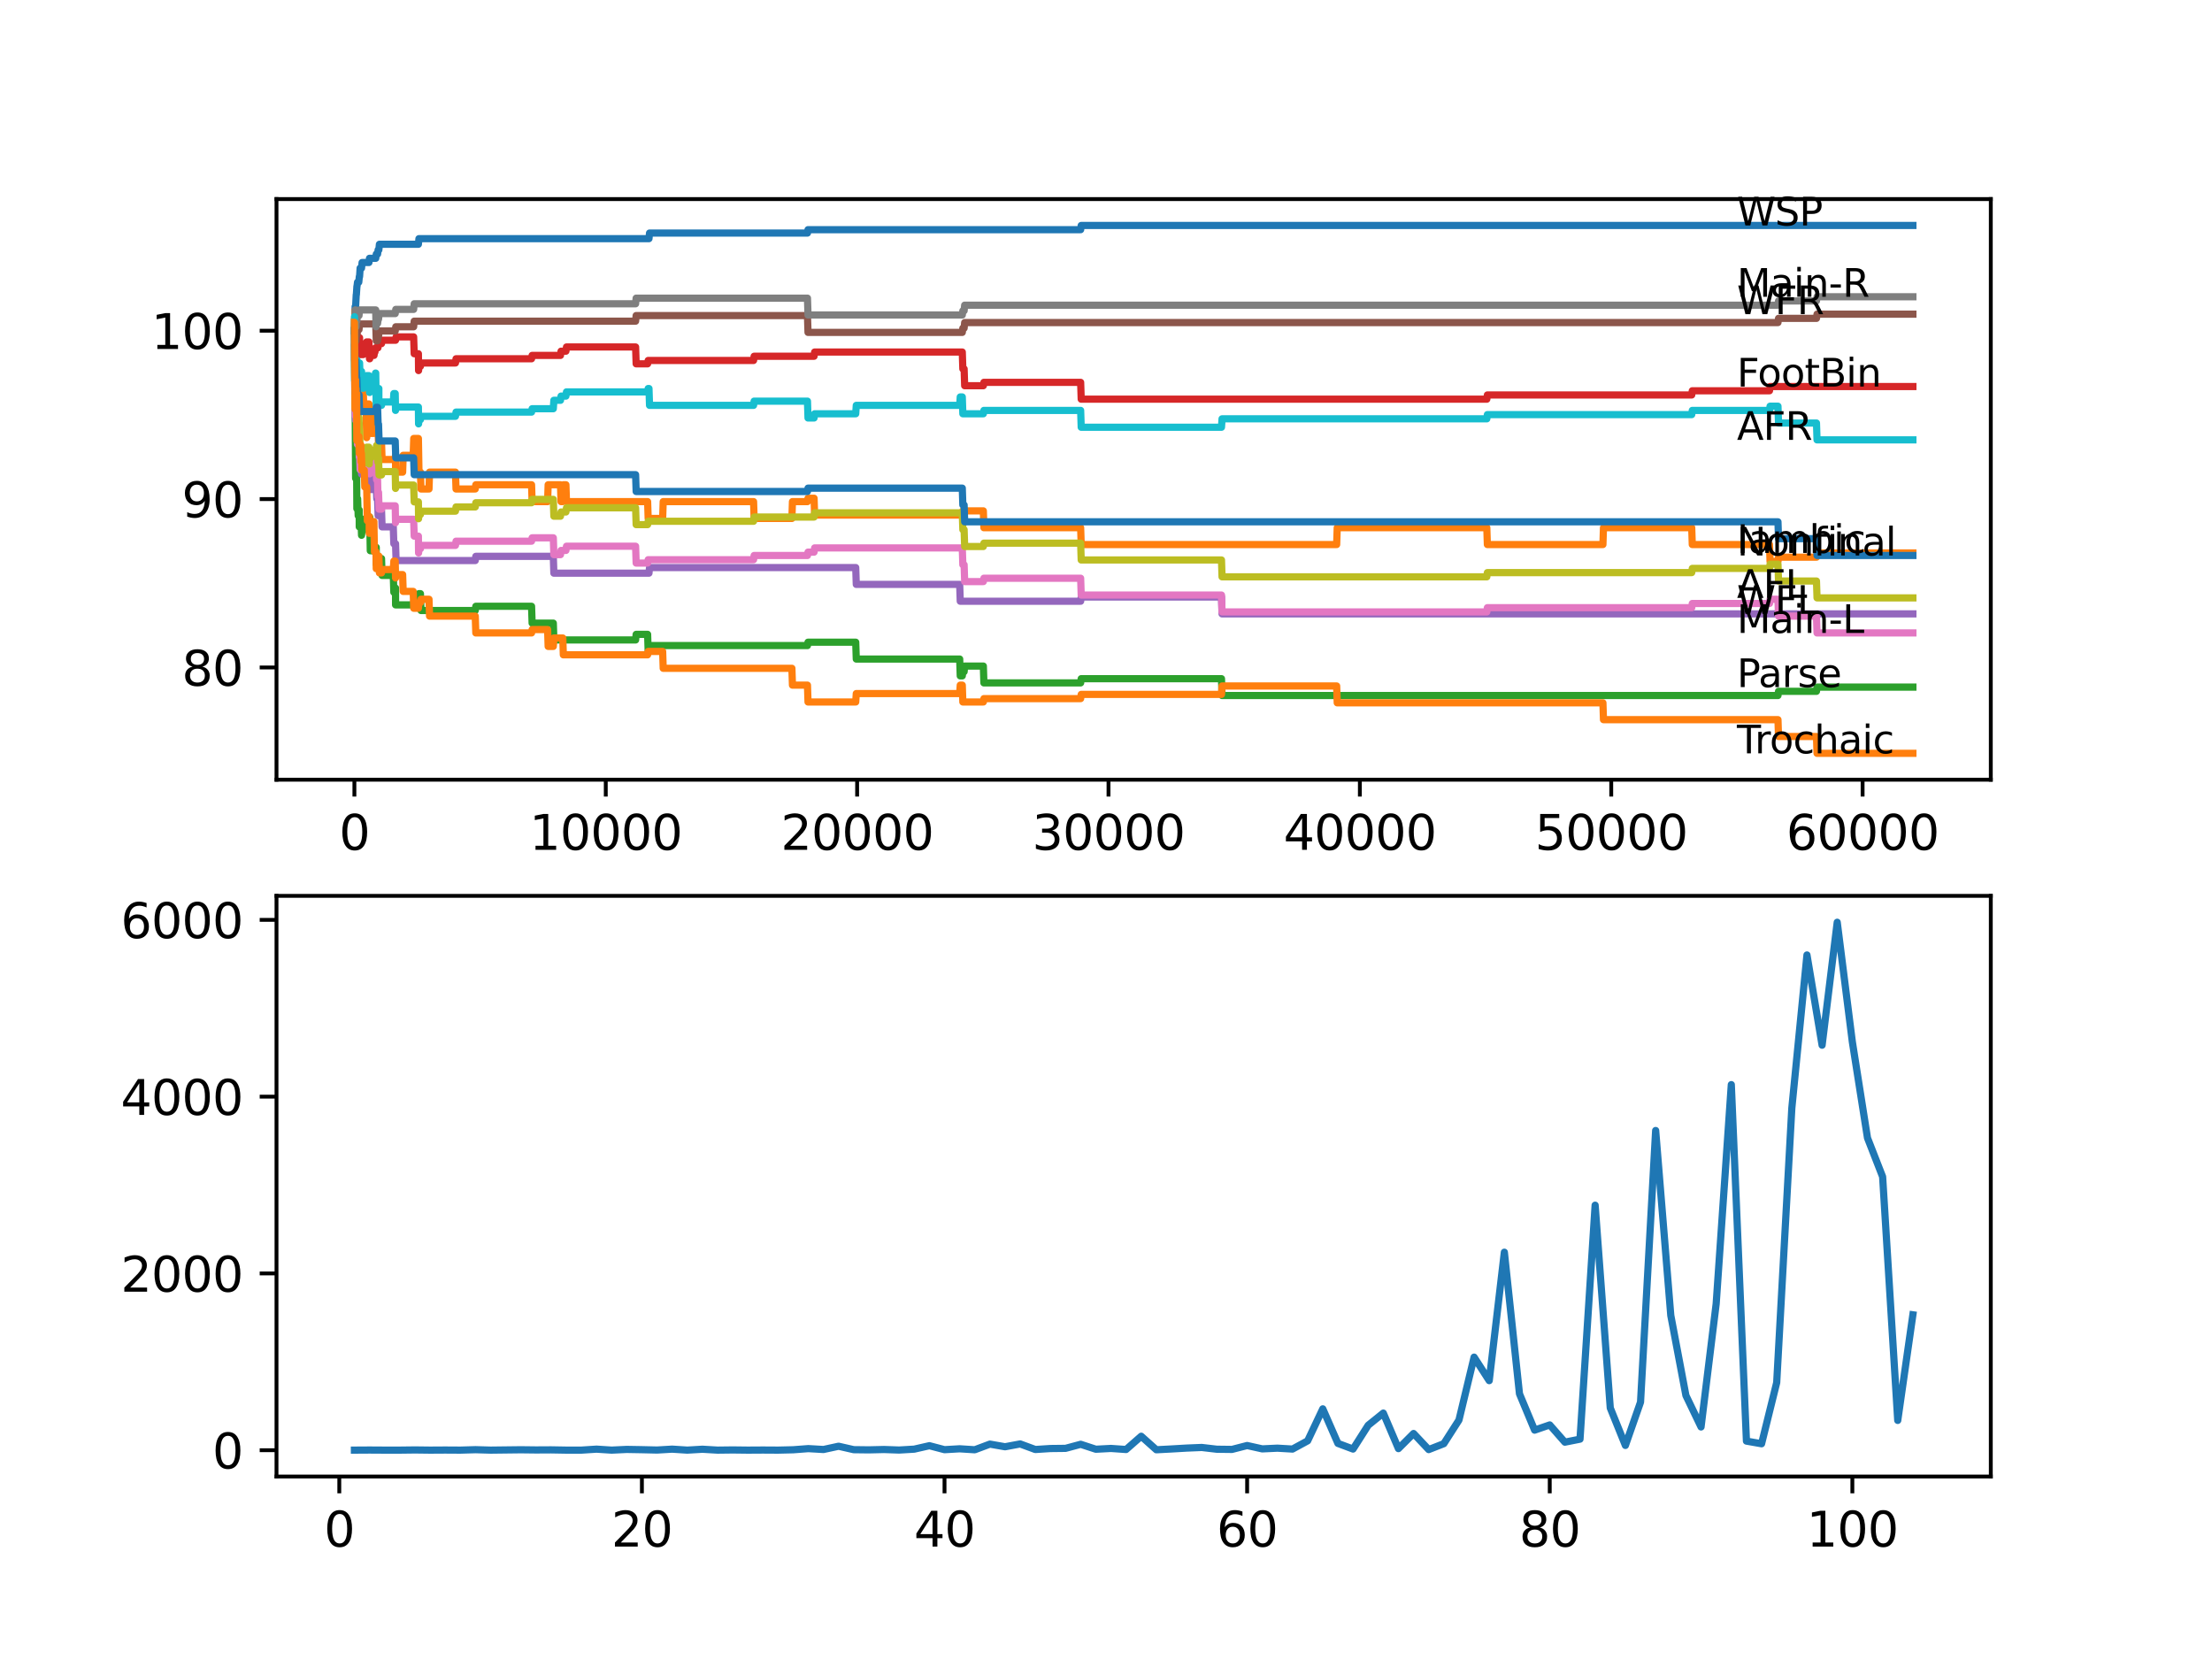 <?xml version="1.0" encoding="utf-8" standalone="no"?>
<!DOCTYPE svg PUBLIC "-//W3C//DTD SVG 1.1//EN"
  "http://www.w3.org/Graphics/SVG/1.1/DTD/svg11.dtd">
<svg xmlns:xlink="http://www.w3.org/1999/xlink" width="460.8pt" height="345.6pt" viewBox="0 0 460.8 345.6" xmlns="http://www.w3.org/2000/svg" version="1.1">
 <defs>
  <style type="text/css">*{stroke-linejoin: round; stroke-linecap: butt}</style>
 </defs>
 <g id="figure_1">
  <g id="patch_1">
   <path d="M 0 345.6 
L 460.8 345.6 
L 460.8 0 
L 0 0 
z
" style="fill: #ffffff"/>
  </g>
  <g id="axes_1">
   <g id="patch_2">
    <path d="M 57.6 162.432 
L 414.72 162.432 
L 414.72 41.472 
L 57.6 41.472 
z
" style="fill: #ffffff"/>
   </g>
   <g id="matplotlib.axis_1">
    <g id="xtick_1">
     <g id="line2d_1">
      <defs>
       <path id="mc10598626a" d="M 0 0 
L 0 3.5 
" style="stroke: #000000; stroke-width: 0.8"/>
      </defs>
      <g>
       <use xlink:href="#mc10598626a" x="73.827" y="162.432" style="stroke: #000000; stroke-width: 0.8"/>
      </g>
     </g>
     <g id="text_1">
      <!-- 0 -->
      <g transform="translate(70.646 177.03)scale(0.1 -0.1)">
       <defs>
        <path id="DejaVuSans-30" d="M 2034 4250 
Q 1547 4250 1301 3770 
Q 1056 3291 1056 2328 
Q 1056 1369 1301 889 
Q 1547 409 2034 409 
Q 2525 409 2770 889 
Q 3016 1369 3016 2328 
Q 3016 3291 2770 3770 
Q 2525 4250 2034 4250 
z
M 2034 4750 
Q 2819 4750 3233 4129 
Q 3647 3509 3647 2328 
Q 3647 1150 3233 529 
Q 2819 -91 2034 -91 
Q 1250 -91 836 529 
Q 422 1150 422 2328 
Q 422 3509 836 4129 
Q 1250 4750 2034 4750 
z
" transform="scale(0.016)"/>
       </defs>
       <use xlink:href="#DejaVuSans-30"/>
      </g>
     </g>
    </g>
    <g id="xtick_2">
     <g id="line2d_2">
      <g>
       <use xlink:href="#mc10598626a" x="126.192" y="162.432" style="stroke: #000000; stroke-width: 0.8"/>
      </g>
     </g>
     <g id="text_2">
      <!-- 10000 -->
      <g transform="translate(110.286 177.03)scale(0.1 -0.1)">
       <defs>
        <path id="DejaVuSans-31" d="M 794 531 
L 1825 531 
L 1825 4091 
L 703 3866 
L 703 4441 
L 1819 4666 
L 2450 4666 
L 2450 531 
L 3481 531 
L 3481 0 
L 794 0 
L 794 531 
z
" transform="scale(0.016)"/>
       </defs>
       <use xlink:href="#DejaVuSans-31"/>
       <use xlink:href="#DejaVuSans-30" x="63.623"/>
       <use xlink:href="#DejaVuSans-30" x="127.246"/>
       <use xlink:href="#DejaVuSans-30" x="190.869"/>
       <use xlink:href="#DejaVuSans-30" x="254.492"/>
      </g>
     </g>
    </g>
    <g id="xtick_3">
     <g id="line2d_3">
      <g>
       <use xlink:href="#mc10598626a" x="178.556" y="162.432" style="stroke: #000000; stroke-width: 0.8"/>
      </g>
     </g>
     <g id="text_3">
      <!-- 20000 -->
      <g transform="translate(162.65 177.03)scale(0.1 -0.1)">
       <defs>
        <path id="DejaVuSans-32" d="M 1228 531 
L 3431 531 
L 3431 0 
L 469 0 
L 469 531 
Q 828 903 1448 1529 
Q 2069 2156 2228 2338 
Q 2531 2678 2651 2914 
Q 2772 3150 2772 3378 
Q 2772 3750 2511 3984 
Q 2250 4219 1831 4219 
Q 1534 4219 1204 4116 
Q 875 4013 500 3803 
L 500 4441 
Q 881 4594 1212 4672 
Q 1544 4750 1819 4750 
Q 2544 4750 2975 4387 
Q 3406 4025 3406 3419 
Q 3406 3131 3298 2873 
Q 3191 2616 2906 2266 
Q 2828 2175 2409 1742 
Q 1991 1309 1228 531 
z
" transform="scale(0.016)"/>
       </defs>
       <use xlink:href="#DejaVuSans-32"/>
       <use xlink:href="#DejaVuSans-30" x="63.623"/>
       <use xlink:href="#DejaVuSans-30" x="127.246"/>
       <use xlink:href="#DejaVuSans-30" x="190.869"/>
       <use xlink:href="#DejaVuSans-30" x="254.492"/>
      </g>
     </g>
    </g>
    <g id="xtick_4">
     <g id="line2d_4">
      <g>
       <use xlink:href="#mc10598626a" x="230.921" y="162.432" style="stroke: #000000; stroke-width: 0.8"/>
      </g>
     </g>
     <g id="text_4">
      <!-- 30000 -->
      <g transform="translate(215.015 177.03)scale(0.1 -0.1)">
       <defs>
        <path id="DejaVuSans-33" d="M 2597 2516 
Q 3050 2419 3304 2112 
Q 3559 1806 3559 1356 
Q 3559 666 3084 287 
Q 2609 -91 1734 -91 
Q 1441 -91 1130 -33 
Q 819 25 488 141 
L 488 750 
Q 750 597 1062 519 
Q 1375 441 1716 441 
Q 2309 441 2620 675 
Q 2931 909 2931 1356 
Q 2931 1769 2642 2001 
Q 2353 2234 1838 2234 
L 1294 2234 
L 1294 2753 
L 1863 2753 
Q 2328 2753 2575 2939 
Q 2822 3125 2822 3475 
Q 2822 3834 2567 4026 
Q 2313 4219 1838 4219 
Q 1578 4219 1281 4162 
Q 984 4106 628 3988 
L 628 4550 
Q 988 4650 1302 4700 
Q 1616 4750 1894 4750 
Q 2613 4750 3031 4423 
Q 3450 4097 3450 3541 
Q 3450 3153 3228 2886 
Q 3006 2619 2597 2516 
z
" transform="scale(0.016)"/>
       </defs>
       <use xlink:href="#DejaVuSans-33"/>
       <use xlink:href="#DejaVuSans-30" x="63.623"/>
       <use xlink:href="#DejaVuSans-30" x="127.246"/>
       <use xlink:href="#DejaVuSans-30" x="190.869"/>
       <use xlink:href="#DejaVuSans-30" x="254.492"/>
      </g>
     </g>
    </g>
    <g id="xtick_5">
     <g id="line2d_5">
      <g>
       <use xlink:href="#mc10598626a" x="283.285" y="162.432" style="stroke: #000000; stroke-width: 0.8"/>
      </g>
     </g>
     <g id="text_5">
      <!-- 40000 -->
      <g transform="translate(267.379 177.03)scale(0.1 -0.1)">
       <defs>
        <path id="DejaVuSans-34" d="M 2419 4116 
L 825 1625 
L 2419 1625 
L 2419 4116 
z
M 2253 4666 
L 3047 4666 
L 3047 1625 
L 3713 1625 
L 3713 1100 
L 3047 1100 
L 3047 0 
L 2419 0 
L 2419 1100 
L 313 1100 
L 313 1709 
L 2253 4666 
z
" transform="scale(0.016)"/>
       </defs>
       <use xlink:href="#DejaVuSans-34"/>
       <use xlink:href="#DejaVuSans-30" x="63.623"/>
       <use xlink:href="#DejaVuSans-30" x="127.246"/>
       <use xlink:href="#DejaVuSans-30" x="190.869"/>
       <use xlink:href="#DejaVuSans-30" x="254.492"/>
      </g>
     </g>
    </g>
    <g id="xtick_6">
     <g id="line2d_6">
      <g>
       <use xlink:href="#mc10598626a" x="335.65" y="162.432" style="stroke: #000000; stroke-width: 0.8"/>
      </g>
     </g>
     <g id="text_6">
      <!-- 50000 -->
      <g transform="translate(319.744 177.03)scale(0.1 -0.1)">
       <defs>
        <path id="DejaVuSans-35" d="M 691 4666 
L 3169 4666 
L 3169 4134 
L 1269 4134 
L 1269 2991 
Q 1406 3038 1543 3061 
Q 1681 3084 1819 3084 
Q 2600 3084 3056 2656 
Q 3513 2228 3513 1497 
Q 3513 744 3044 326 
Q 2575 -91 1722 -91 
Q 1428 -91 1123 -41 
Q 819 9 494 109 
L 494 744 
Q 775 591 1075 516 
Q 1375 441 1709 441 
Q 2250 441 2565 725 
Q 2881 1009 2881 1497 
Q 2881 1984 2565 2268 
Q 2250 2553 1709 2553 
Q 1456 2553 1204 2497 
Q 953 2441 691 2322 
L 691 4666 
z
" transform="scale(0.016)"/>
       </defs>
       <use xlink:href="#DejaVuSans-35"/>
       <use xlink:href="#DejaVuSans-30" x="63.623"/>
       <use xlink:href="#DejaVuSans-30" x="127.246"/>
       <use xlink:href="#DejaVuSans-30" x="190.869"/>
       <use xlink:href="#DejaVuSans-30" x="254.492"/>
      </g>
     </g>
    </g>
    <g id="xtick_7">
     <g id="line2d_7">
      <g>
       <use xlink:href="#mc10598626a" x="388.014" y="162.432" style="stroke: #000000; stroke-width: 0.8"/>
      </g>
     </g>
     <g id="text_7">
      <!-- 60000 -->
      <g transform="translate(372.108 177.03)scale(0.1 -0.1)">
       <defs>
        <path id="DejaVuSans-36" d="M 2113 2584 
Q 1688 2584 1439 2293 
Q 1191 2003 1191 1497 
Q 1191 994 1439 701 
Q 1688 409 2113 409 
Q 2538 409 2786 701 
Q 3034 994 3034 1497 
Q 3034 2003 2786 2293 
Q 2538 2584 2113 2584 
z
M 3366 4563 
L 3366 3988 
Q 3128 4100 2886 4159 
Q 2644 4219 2406 4219 
Q 1781 4219 1451 3797 
Q 1122 3375 1075 2522 
Q 1259 2794 1537 2939 
Q 1816 3084 2150 3084 
Q 2853 3084 3261 2657 
Q 3669 2231 3669 1497 
Q 3669 778 3244 343 
Q 2819 -91 2113 -91 
Q 1303 -91 875 529 
Q 447 1150 447 2328 
Q 447 3434 972 4092 
Q 1497 4750 2381 4750 
Q 2619 4750 2861 4703 
Q 3103 4656 3366 4563 
z
" transform="scale(0.016)"/>
       </defs>
       <use xlink:href="#DejaVuSans-36"/>
       <use xlink:href="#DejaVuSans-30" x="63.623"/>
       <use xlink:href="#DejaVuSans-30" x="127.246"/>
       <use xlink:href="#DejaVuSans-30" x="190.869"/>
       <use xlink:href="#DejaVuSans-30" x="254.492"/>
      </g>
     </g>
    </g>
   </g>
   <g id="matplotlib.axis_2">
    <g id="ytick_1">
     <g id="line2d_8">
      <defs>
       <path id="mca4952d4fb" d="M 0 0 
L -3.5 0 
" style="stroke: #000000; stroke-width: 0.8"/>
      </defs>
      <g>
       <use xlink:href="#mca4952d4fb" x="57.6" y="139.045" style="stroke: #000000; stroke-width: 0.8"/>
      </g>
     </g>
     <g id="text_8">
      <!-- 80 -->
      <g transform="translate(37.875 142.844)scale(0.1 -0.1)">
       <defs>
        <path id="DejaVuSans-38" d="M 2034 2216 
Q 1584 2216 1326 1975 
Q 1069 1734 1069 1313 
Q 1069 891 1326 650 
Q 1584 409 2034 409 
Q 2484 409 2743 651 
Q 3003 894 3003 1313 
Q 3003 1734 2745 1975 
Q 2488 2216 2034 2216 
z
M 1403 2484 
Q 997 2584 770 2862 
Q 544 3141 544 3541 
Q 544 4100 942 4425 
Q 1341 4750 2034 4750 
Q 2731 4750 3128 4425 
Q 3525 4100 3525 3541 
Q 3525 3141 3298 2862 
Q 3072 2584 2669 2484 
Q 3125 2378 3379 2068 
Q 3634 1759 3634 1313 
Q 3634 634 3220 271 
Q 2806 -91 2034 -91 
Q 1263 -91 848 271 
Q 434 634 434 1313 
Q 434 1759 690 2068 
Q 947 2378 1403 2484 
z
M 1172 3481 
Q 1172 3119 1398 2916 
Q 1625 2713 2034 2713 
Q 2441 2713 2670 2916 
Q 2900 3119 2900 3481 
Q 2900 3844 2670 4047 
Q 2441 4250 2034 4250 
Q 1625 4250 1398 4047 
Q 1172 3844 1172 3481 
z
" transform="scale(0.016)"/>
       </defs>
       <use xlink:href="#DejaVuSans-38"/>
       <use xlink:href="#DejaVuSans-30" x="63.623"/>
      </g>
     </g>
    </g>
    <g id="ytick_2">
     <g id="line2d_9">
      <g>
       <use xlink:href="#mca4952d4fb" x="57.6" y="103.969" style="stroke: #000000; stroke-width: 0.8"/>
      </g>
     </g>
     <g id="text_9">
      <!-- 90 -->
      <g transform="translate(37.875 107.768)scale(0.1 -0.1)">
       <defs>
        <path id="DejaVuSans-39" d="M 703 97 
L 703 672 
Q 941 559 1184 500 
Q 1428 441 1663 441 
Q 2288 441 2617 861 
Q 2947 1281 2994 2138 
Q 2813 1869 2534 1725 
Q 2256 1581 1919 1581 
Q 1219 1581 811 2004 
Q 403 2428 403 3163 
Q 403 3881 828 4315 
Q 1253 4750 1959 4750 
Q 2769 4750 3195 4129 
Q 3622 3509 3622 2328 
Q 3622 1225 3098 567 
Q 2575 -91 1691 -91 
Q 1453 -91 1209 -44 
Q 966 3 703 97 
z
M 1959 2075 
Q 2384 2075 2632 2365 
Q 2881 2656 2881 3163 
Q 2881 3666 2632 3958 
Q 2384 4250 1959 4250 
Q 1534 4250 1286 3958 
Q 1038 3666 1038 3163 
Q 1038 2656 1286 2365 
Q 1534 2075 1959 2075 
z
" transform="scale(0.016)"/>
       </defs>
       <use xlink:href="#DejaVuSans-39"/>
       <use xlink:href="#DejaVuSans-30" x="63.623"/>
      </g>
     </g>
    </g>
    <g id="ytick_3">
     <g id="line2d_10">
      <g>
       <use xlink:href="#mca4952d4fb" x="57.6" y="68.893" style="stroke: #000000; stroke-width: 0.8"/>
      </g>
     </g>
     <g id="text_10">
      <!-- 100 -->
      <g transform="translate(31.512 72.692)scale(0.1 -0.1)">
       <use xlink:href="#DejaVuSans-31"/>
       <use xlink:href="#DejaVuSans-30" x="63.623"/>
       <use xlink:href="#DejaVuSans-30" x="127.246"/>
      </g>
     </g>
    </g>
   </g>
   <g id="line2d_11">
    <path d="M 73.833 68.893 
L 73.848 68.893 
L 73.985 63.865 
L 74.084 63.865 
L 74.21 61.41 
L 74.236 61.41 
L 74.351 59.656 
L 74.367 59.656 
L 74.482 58.779 
L 74.739 58.779 
L 74.854 57.61 
L 74.906 57.61 
L 75.021 55.856 
L 75.315 55.856 
L 75.43 54.687 
L 76.854 54.687 
L 76.969 53.81 
L 78.273 53.81 
L 78.388 52.933 
L 78.655 52.933 
L 78.771 52.056 
L 78.923 52.056 
L 79.038 50.887 
L 87.159 50.887 
L 87.275 49.718 
L 135.193 49.718 
L 135.309 48.549 
L 168.209 48.549 
L 168.324 47.847 
L 225.119 47.847 
L 225.234 46.97 
L 398.487 46.97 
L 398.487 46.97 
" clip-path="url(#p3c032f1de2)" style="fill: none; stroke: #1f77b4; stroke-width: 1.5; stroke-linecap: square"/>
   </g>
   <g id="line2d_12">
    <path d="M 73.833 68.893 
L 73.948 64.684 
L 74.006 64.684 
L 74.136 78.013 
L 74.163 78.013 
L 74.236 74.505 
L 74.246 81.52 
L 74.267 81.52 
L 74.299 81.52 
L 74.304 85.028 
L 74.325 78.013 
L 74.403 78.013 
L 74.461 78.013 
L 74.576 81.52 
L 74.739 81.52 
L 74.854 85.028 
L 75.173 85.028 
L 75.294 78.013 
L 75.315 78.013 
L 75.43 81.52 
L 75.676 81.52 
L 75.791 85.028 
L 75.88 85.028 
L 75.995 84.151 
L 76.252 84.151 
L 76.372 91.166 
L 76.393 91.166 
L 76.514 84.151 
L 76.854 84.151 
L 76.912 87.658 
L 76.964 86.782 
L 77.016 86.782 
L 77.132 90.289 
L 77.886 90.289 
L 78.001 86.782 
L 78.111 86.782 
L 78.226 90.289 
L 78.273 90.289 
L 78.394 88.711 
L 78.734 88.711 
L 78.849 92.218 
L 79.478 92.218 
L 79.593 95.726 
L 82.331 95.726 
L 82.4 94.849 
L 82.405 98.357 
L 82.426 98.357 
L 83.876 98.357 
L 83.991 94.849 
L 86.076 94.849 
L 86.191 91.341 
L 87.159 91.341 
L 87.28 98.357 
L 87.584 98.357 
L 87.699 101.864 
L 89.369 101.864 
L 89.484 98.357 
L 94.883 98.357 
L 94.998 101.864 
L 99.004 101.864 
L 99.12 100.987 
L 110.734 100.987 
L 110.849 104.495 
L 114.075 104.495 
L 114.19 100.987 
L 116.761 100.987 
L 116.876 104.495 
L 117.238 104.495 
L 117.353 100.987 
L 117.892 100.987 
L 118.007 104.495 
L 134.911 104.495 
L 135.026 108.003 
L 138.042 108.003 
L 138.157 104.495 
L 156.982 104.495 
L 157.097 108.003 
L 164.968 108.003 
L 165.083 104.495 
L 168.209 104.495 
L 168.324 103.793 
L 169.586 103.793 
L 169.702 107.301 
L 200.461 107.301 
L 200.576 106.424 
L 204.849 106.424 
L 204.964 109.932 
L 225.119 109.932 
L 225.234 113.439 
L 278.452 113.439 
L 278.567 109.932 
L 309.729 109.932 
L 309.845 113.439 
L 333.917 113.439 
L 334.032 109.932 
L 352.417 109.932 
L 352.532 113.439 
L 368.619 113.439 
L 368.734 116.947 
L 370.383 116.947 
L 370.498 116.07 
L 378.405 116.07 
L 378.521 115.193 
L 398.487 115.193 
L 398.487 115.193 
" clip-path="url(#p3c032f1de2)" style="fill: none; stroke: #ff7f0e; stroke-width: 1.5; stroke-linecap: square"/>
   </g>
   <g id="line2d_13">
    <path d="M 73.833 72.4 
L 73.943 82.982 
L 73.953 82.105 
L 73.969 82.105 
L 74.084 99.643 
L 74.105 98.941 
L 74.299 98.941 
L 74.341 105.957 
L 74.414 103.91 
L 74.503 103.91 
L 74.618 107.418 
L 74.739 107.418 
L 74.833 106.249 
L 74.838 109.756 
L 74.906 109.756 
L 75.021 108.003 
L 75.205 108.003 
L 75.315 111.51 
L 75.43 110.341 
L 75.88 110.341 
L 75.995 109.464 
L 76.854 109.464 
L 76.975 107.71 
L 77.016 107.71 
L 77.137 114.726 
L 78.331 114.726 
L 78.378 114.024 
L 78.383 117.532 
L 78.42 117.532 
L 78.923 117.532 
L 79.038 116.362 
L 79.478 116.362 
L 79.593 119.87 
L 81.928 119.87 
L 82.043 123.378 
L 82.331 123.378 
L 82.4 122.501 
L 82.405 126.008 
L 82.426 126.008 
L 86.17 126.008 
L 86.285 124.839 
L 87.159 124.839 
L 87.275 123.67 
L 87.584 123.67 
L 87.699 127.178 
L 99.004 127.178 
L 99.12 126.301 
L 110.734 126.301 
L 110.849 129.808 
L 115.264 129.808 
L 115.379 133.316 
L 132.408 133.316 
L 132.523 132.147 
L 134.911 132.147 
L 135.026 135.654 
L 135.193 135.654 
L 135.309 134.485 
L 168.209 134.485 
L 168.324 133.784 
L 178.263 133.784 
L 178.378 137.291 
L 199.921 137.291 
L 200.036 140.799 
L 200.461 140.799 
L 200.576 139.922 
L 200.843 139.922 
L 200.958 138.753 
L 204.849 138.753 
L 204.964 142.26 
L 225.119 142.26 
L 225.234 141.383 
L 254.459 141.383 
L 254.574 144.891 
L 370.383 144.891 
L 370.498 144.014 
L 378.405 144.014 
L 378.521 143.137 
L 398.487 143.137 
L 398.487 143.137 
" clip-path="url(#p3c032f1de2)" style="fill: none; stroke: #2ca02c; stroke-width: 1.5; stroke-linecap: square"/>
   </g>
   <g id="line2d_14">
    <path d="M 73.833 68.893 
L 73.927 74.037 
L 73.948 73.16 
L 74.006 73.16 
L 74.131 70.88 
L 74.241 70.88 
L 74.341 68.6 
L 74.456 72.108 
L 74.461 72.108 
L 74.576 71.231 
L 74.843 71.231 
L 74.906 70.354 
L 74.911 73.862 
L 74.938 73.862 
L 75.676 73.862 
L 75.791 72.985 
L 76.252 72.985 
L 76.372 71.231 
L 76.854 71.231 
L 76.969 74.739 
L 77.016 74.739 
L 77.132 74.037 
L 77.912 74.037 
L 78.027 73.336 
L 78.111 73.336 
L 78.226 72.459 
L 78.734 72.459 
L 78.849 71.582 
L 79.478 71.582 
L 79.593 70.88 
L 82.4 70.88 
L 82.515 70.179 
L 86.17 70.179 
L 86.285 73.686 
L 87.159 73.686 
L 87.196 77.194 
L 87.269 76.317 
L 87.584 76.317 
L 87.699 75.616 
L 94.883 75.616 
L 94.998 74.739 
L 110.734 74.739 
L 110.849 74.037 
L 116.761 74.037 
L 116.876 73.16 
L 117.892 73.16 
L 118.007 72.283 
L 132.408 72.283 
L 132.523 75.791 
L 134.911 75.791 
L 135.026 75.09 
L 156.982 75.09 
L 157.097 74.213 
L 169.586 74.213 
L 169.702 73.336 
L 200.461 73.336 
L 200.576 76.843 
L 200.843 76.843 
L 200.958 80.351 
L 204.849 80.351 
L 204.964 79.649 
L 225.119 79.649 
L 225.234 83.157 
L 309.729 83.157 
L 309.845 82.28 
L 352.417 82.28 
L 352.532 81.403 
L 368.619 81.403 
L 368.734 80.526 
L 398.487 80.526 
L 398.487 80.526 
" clip-path="url(#p3c032f1de2)" style="fill: none; stroke: #d62728; stroke-width: 1.5; stroke-linecap: square"/>
   </g>
   <g id="line2d_15">
    <path d="M 73.833 72.4 
L 73.848 72.4 
L 73.854 71.523 
L 73.859 75.031 
L 73.927 74.33 
L 74.053 87.483 
L 74.084 87.483 
L 74.199 86.782 
L 74.367 86.782 
L 74.482 85.905 
L 74.503 85.905 
L 74.618 89.412 
L 74.739 89.412 
L 74.791 88.243 
L 74.796 91.751 
L 74.833 91.751 
L 74.948 95.258 
L 75.205 95.258 
L 75.315 98.766 
L 75.43 97.597 
L 75.88 97.597 
L 75.995 96.72 
L 76.854 96.72 
L 76.975 94.966 
L 77.016 94.966 
L 77.137 101.981 
L 78.273 101.981 
L 78.378 100.403 
L 78.493 103.91 
L 78.655 103.91 
L 78.771 107.418 
L 78.923 107.418 
L 79.038 106.249 
L 79.478 106.249 
L 79.593 109.756 
L 81.928 109.756 
L 82.043 113.264 
L 82.4 113.264 
L 82.515 116.772 
L 99.004 116.772 
L 99.12 115.895 
L 115.264 115.895 
L 115.379 119.402 
L 135.193 119.402 
L 135.309 118.233 
L 178.263 118.233 
L 178.378 121.741 
L 199.921 121.741 
L 200.036 125.248 
L 225.119 125.248 
L 225.234 124.371 
L 254.459 124.371 
L 254.574 127.879 
L 398.487 127.879 
L 398.487 127.879 
" clip-path="url(#p3c032f1de2)" style="fill: none; stroke: #9467bd; stroke-width: 1.5; stroke-linecap: square"/>
   </g>
   <g id="line2d_16">
    <path d="M 73.833 68.893 
L 73.854 68.893 
L 73.974 67.49 
L 74.084 67.49 
L 74.173 70.997 
L 74.194 69.828 
L 74.341 69.828 
L 74.456 68.659 
L 74.791 68.659 
L 74.906 67.49 
L 78.273 67.49 
L 78.388 70.997 
L 78.655 70.997 
L 78.771 70.12 
L 78.854 70.12 
L 78.97 68.951 
L 82.331 68.951 
L 82.447 68.074 
L 86.17 68.074 
L 86.285 66.905 
L 132.408 66.905 
L 132.523 65.736 
L 168.209 65.736 
L 168.324 69.244 
L 200.461 69.244 
L 200.576 68.367 
L 200.843 68.367 
L 200.958 67.197 
L 370.383 67.197 
L 370.498 66.321 
L 378.405 66.321 
L 378.521 65.444 
L 398.487 65.444 
L 398.487 65.444 
" clip-path="url(#p3c032f1de2)" style="fill: none; stroke: #8c564b; stroke-width: 1.5; stroke-linecap: square"/>
   </g>
   <g id="line2d_17">
    <path d="M 73.833 68.893 
L 73.927 84.852 
L 73.964 83.099 
L 73.985 83.099 
L 74.006 86.606 
L 74.095 84.326 
L 74.173 84.326 
L 74.241 87.834 
L 74.283 86.957 
L 74.299 86.957 
L 74.341 85.554 
L 74.346 89.062 
L 74.367 89.062 
L 74.461 92.569 
L 74.477 91.692 
L 74.791 91.692 
L 74.843 95.2 
L 74.901 94.323 
L 74.906 94.323 
L 75.021 97.831 
L 75.676 97.831 
L 75.791 96.954 
L 76.252 96.954 
L 76.372 95.2 
L 76.854 95.2 
L 76.969 98.707 
L 77.016 98.707 
L 77.132 98.006 
L 77.912 98.006 
L 78.027 97.304 
L 78.111 97.304 
L 78.226 96.428 
L 78.331 96.428 
L 78.446 99.935 
L 78.655 99.935 
L 78.734 103.443 
L 78.765 102.566 
L 78.854 102.566 
L 78.97 106.073 
L 79.478 106.073 
L 79.593 105.372 
L 82.331 105.372 
L 82.4 108.88 
L 82.447 108.178 
L 86.17 108.178 
L 86.285 111.686 
L 87.159 111.686 
L 87.196 115.193 
L 87.269 114.316 
L 87.584 114.316 
L 87.699 113.615 
L 94.883 113.615 
L 94.998 112.738 
L 110.734 112.738 
L 110.849 112.036 
L 115.264 112.036 
L 115.379 115.544 
L 116.761 115.544 
L 116.876 114.667 
L 117.892 114.667 
L 118.007 113.79 
L 132.408 113.79 
L 132.523 117.298 
L 134.911 117.298 
L 135.026 116.596 
L 156.982 116.596 
L 157.097 115.719 
L 168.209 115.719 
L 168.324 115.018 
L 169.586 115.018 
L 169.702 114.141 
L 200.461 114.141 
L 200.576 117.649 
L 200.843 117.649 
L 200.958 121.156 
L 204.849 121.156 
L 204.964 120.455 
L 225.119 120.455 
L 225.234 123.962 
L 254.459 123.962 
L 254.574 127.47 
L 309.729 127.47 
L 309.845 126.593 
L 352.417 126.593 
L 352.532 125.716 
L 368.619 125.716 
L 368.734 124.839 
L 370.383 124.839 
L 370.498 128.347 
L 378.405 128.347 
L 378.521 131.854 
L 398.487 131.854 
L 398.487 131.854 
" clip-path="url(#p3c032f1de2)" style="fill: none; stroke: #e377c2; stroke-width: 1.5; stroke-linecap: square"/>
   </g>
   <g id="line2d_18">
    <path d="M 73.833 68.893 
L 73.854 68.893 
L 73.995 64.567 
L 74.084 64.567 
L 74.173 68.074 
L 74.194 66.905 
L 74.341 66.905 
L 74.456 65.736 
L 74.791 65.736 
L 74.906 64.567 
L 78.273 64.567 
L 78.331 68.074 
L 78.388 67.373 
L 78.655 67.373 
L 78.771 66.496 
L 78.854 66.496 
L 78.97 65.327 
L 82.331 65.327 
L 82.447 64.45 
L 86.17 64.45 
L 86.285 63.281 
L 132.408 63.281 
L 132.523 62.111 
L 168.209 62.111 
L 168.324 65.619 
L 200.461 65.619 
L 200.576 64.742 
L 200.843 64.742 
L 200.958 63.573 
L 370.383 63.573 
L 370.498 62.696 
L 378.405 62.696 
L 378.521 61.819 
L 398.487 61.819 
L 398.487 61.819 
" clip-path="url(#p3c032f1de2)" style="fill: none; stroke: #7f7f7f; stroke-width: 1.5; stroke-linecap: square"/>
   </g>
   <g id="line2d_19">
    <path d="M 73.833 68.893 
L 73.964 84.852 
L 74.006 84.852 
L 74.142 81.403 
L 74.173 81.403 
L 74.241 84.911 
L 74.283 84.034 
L 74.299 84.034 
L 74.341 82.631 
L 74.346 86.139 
L 74.367 86.139 
L 74.461 89.646 
L 74.477 88.769 
L 74.503 88.769 
L 74.618 87.015 
L 74.791 87.015 
L 74.843 90.523 
L 74.901 89.646 
L 74.906 89.646 
L 75.021 93.154 
L 75.315 93.154 
L 75.43 96.661 
L 75.676 96.661 
L 75.791 95.784 
L 75.88 95.784 
L 75.995 94.908 
L 76.252 94.908 
L 76.372 93.154 
L 76.854 93.154 
L 76.912 96.661 
L 76.964 95.784 
L 77.016 95.784 
L 77.132 95.083 
L 77.912 95.083 
L 78.027 94.381 
L 78.111 94.381 
L 78.226 93.505 
L 78.331 93.505 
L 78.446 92.803 
L 78.655 92.803 
L 78.734 96.311 
L 78.765 95.434 
L 78.854 95.434 
L 78.97 98.941 
L 79.478 98.941 
L 79.593 98.24 
L 82.331 98.24 
L 82.4 101.747 
L 82.447 101.046 
L 86.17 101.046 
L 86.285 104.553 
L 87.159 104.553 
L 87.196 108.061 
L 87.269 107.184 
L 87.584 107.184 
L 87.699 106.483 
L 94.883 106.483 
L 94.998 105.606 
L 99.004 105.606 
L 99.12 104.729 
L 110.734 104.729 
L 110.849 104.027 
L 115.264 104.027 
L 115.379 107.535 
L 116.761 107.535 
L 116.876 106.658 
L 117.892 106.658 
L 118.007 105.781 
L 132.408 105.781 
L 132.523 109.289 
L 134.911 109.289 
L 135.026 108.587 
L 156.982 108.587 
L 157.097 107.71 
L 169.586 107.71 
L 169.702 106.833 
L 200.461 106.833 
L 200.576 110.341 
L 200.843 110.341 
L 200.958 113.849 
L 204.849 113.849 
L 204.964 113.147 
L 225.119 113.147 
L 225.234 116.655 
L 254.459 116.655 
L 254.574 120.162 
L 309.729 120.162 
L 309.845 119.285 
L 352.417 119.285 
L 352.532 118.409 
L 368.619 118.409 
L 368.734 117.532 
L 370.383 117.532 
L 370.498 121.039 
L 378.405 121.039 
L 378.521 124.547 
L 398.487 124.547 
L 398.487 124.547 
" clip-path="url(#p3c032f1de2)" style="fill: none; stroke: #bcbd22; stroke-width: 1.5; stroke-linecap: square"/>
   </g>
   <g id="line2d_20">
    <path d="M 73.833 67.139 
L 73.843 67.139 
L 73.848 65.97 
L 73.89 79.299 
L 73.896 79.299 
L 73.927 79.299 
L 73.948 81.929 
L 74.058 75.85 
L 74.079 75.85 
L 74.084 74.973 
L 74.089 78.48 
L 74.178 77.311 
L 74.241 77.311 
L 74.362 75.031 
L 74.367 75.031 
L 74.461 78.539 
L 74.477 77.662 
L 74.503 77.662 
L 74.618 75.908 
L 74.739 75.908 
L 74.791 79.416 
L 74.849 75.616 
L 74.906 75.616 
L 75.021 79.123 
L 75.205 79.123 
L 75.315 77.369 
L 75.43 80.877 
L 75.676 80.877 
L 75.791 80 
L 76.252 80 
L 76.372 78.246 
L 76.854 78.246 
L 76.969 81.754 
L 77.016 81.754 
L 77.142 79.299 
L 77.912 79.299 
L 78.027 78.597 
L 78.111 78.597 
L 78.226 77.72 
L 78.273 77.72 
L 78.378 84.735 
L 78.388 82.982 
L 78.734 82.982 
L 78.849 82.105 
L 78.854 82.105 
L 78.923 80.936 
L 78.928 84.443 
L 78.954 84.443 
L 79.478 84.443 
L 79.593 83.742 
L 81.928 83.742 
L 82.043 81.988 
L 82.331 81.988 
L 82.4 85.495 
L 82.447 84.794 
L 87.159 84.794 
L 87.196 88.302 
L 87.269 87.425 
L 87.584 87.425 
L 87.699 86.723 
L 94.883 86.723 
L 94.998 85.846 
L 110.734 85.846 
L 110.849 85.145 
L 115.264 85.145 
L 115.379 83.391 
L 116.761 83.391 
L 116.876 82.514 
L 117.892 82.514 
L 118.007 81.637 
L 134.911 81.637 
L 135.026 80.936 
L 135.193 80.936 
L 135.309 84.443 
L 156.982 84.443 
L 157.097 83.566 
L 168.209 83.566 
L 168.324 87.074 
L 169.586 87.074 
L 169.702 86.197 
L 178.263 86.197 
L 178.378 84.443 
L 199.921 84.443 
L 200.036 82.689 
L 200.461 82.689 
L 200.576 86.197 
L 204.849 86.197 
L 204.964 85.495 
L 225.119 85.495 
L 225.234 89.003 
L 254.459 89.003 
L 254.574 87.249 
L 309.729 87.249 
L 309.845 86.372 
L 352.417 86.372 
L 352.532 85.495 
L 368.619 85.495 
L 368.734 84.619 
L 370.383 84.619 
L 370.498 88.126 
L 378.405 88.126 
L 378.521 91.634 
L 398.487 91.634 
L 398.487 91.634 
" clip-path="url(#p3c032f1de2)" style="fill: none; stroke: #17becf; stroke-width: 1.5; stroke-linecap: square"/>
   </g>
   <g id="line2d_21">
    <path d="M 73.833 68.893 
L 73.854 68.893 
L 73.974 75.908 
L 74.084 75.908 
L 74.173 75.206 
L 74.288 78.714 
L 74.341 78.714 
L 74.456 82.222 
L 74.791 82.222 
L 74.906 85.729 
L 78.273 85.729 
L 78.388 84.852 
L 78.655 84.852 
L 78.771 88.36 
L 78.854 88.36 
L 78.97 91.868 
L 82.331 91.868 
L 82.447 95.375 
L 86.17 95.375 
L 86.285 98.883 
L 132.408 98.883 
L 132.523 102.39 
L 168.209 102.39 
L 168.324 101.689 
L 200.461 101.689 
L 200.576 105.197 
L 200.843 105.197 
L 200.958 108.704 
L 370.383 108.704 
L 370.498 112.212 
L 378.405 112.212 
L 378.521 115.719 
L 398.487 115.719 
L 398.487 115.719 
" clip-path="url(#p3c032f1de2)" style="fill: none; stroke: #1f77b4; stroke-width: 1.5; stroke-linecap: square"/>
   </g>
   <g id="line2d_22">
    <path d="M 73.833 67.139 
L 73.848 67.139 
L 73.969 85.262 
L 73.979 83.508 
L 73.985 83.508 
L 74.084 79.182 
L 74.095 82.689 
L 74.131 82.689 
L 74.163 80.936 
L 74.168 84.443 
L 74.241 82.689 
L 74.299 82.689 
L 74.304 81.988 
L 74.341 91.809 
L 74.367 91.809 
L 74.482 90.932 
L 74.77 90.932 
L 74.833 94.44 
L 74.88 92.686 
L 75.173 92.686 
L 75.205 96.194 
L 75.283 94.44 
L 75.288 94.44 
L 75.404 97.947 
L 75.88 97.947 
L 75.995 101.455 
L 76.393 101.455 
L 76.514 108.47 
L 76.854 108.47 
L 76.912 107.593 
L 76.917 111.101 
L 76.948 111.101 
L 77.016 111.101 
L 77.142 108.646 
L 77.886 108.646 
L 78.006 114.959 
L 78.331 114.959 
L 78.378 118.467 
L 78.441 116.713 
L 78.655 116.713 
L 78.771 115.836 
L 78.923 115.836 
L 79.038 119.344 
L 79.478 119.344 
L 79.593 118.642 
L 81.928 118.642 
L 82.043 116.889 
L 82.331 116.889 
L 82.4 120.396 
L 82.447 119.695 
L 83.876 119.695 
L 83.991 123.202 
L 86.076 123.202 
L 86.191 126.71 
L 87.159 126.71 
L 87.275 125.541 
L 87.584 125.541 
L 87.699 124.839 
L 89.369 124.839 
L 89.484 128.347 
L 99.004 128.347 
L 99.12 131.854 
L 110.734 131.854 
L 110.849 131.153 
L 114.075 131.153 
L 114.19 134.66 
L 115.264 134.66 
L 115.379 132.907 
L 117.238 132.907 
L 117.353 136.414 
L 134.911 136.414 
L 135.026 135.713 
L 138.042 135.713 
L 138.157 139.22 
L 164.968 139.22 
L 165.083 142.728 
L 168.209 142.728 
L 168.324 146.236 
L 178.263 146.236 
L 178.378 144.482 
L 199.921 144.482 
L 200.036 142.728 
L 200.461 142.728 
L 200.576 146.236 
L 204.849 146.236 
L 204.964 145.534 
L 225.119 145.534 
L 225.234 144.657 
L 254.459 144.657 
L 254.574 142.903 
L 278.452 142.903 
L 278.567 146.411 
L 333.917 146.411 
L 334.032 149.919 
L 370.383 149.919 
L 370.498 153.426 
L 378.405 153.426 
L 378.521 156.934 
L 398.487 156.934 
L 398.487 156.934 
" clip-path="url(#p3c032f1de2)" style="fill: none; stroke: #ff7f0e; stroke-width: 1.5; stroke-linecap: square"/>
   </g>
   <g id="patch_3">
    <path d="M 57.6 162.432 
L 57.6 41.472 
" style="fill: none; stroke: #000000; stroke-width: 0.8; stroke-linejoin: miter; stroke-linecap: square"/>
   </g>
   <g id="patch_4">
    <path d="M 414.72 162.432 
L 414.72 41.472 
" style="fill: none; stroke: #000000; stroke-width: 0.8; stroke-linejoin: miter; stroke-linecap: square"/>
   </g>
   <g id="patch_5">
    <path d="M 57.6 162.432 
L 414.72 162.432 
" style="fill: none; stroke: #000000; stroke-width: 0.8; stroke-linejoin: miter; stroke-linecap: square"/>
   </g>
   <g id="patch_6">
    <path d="M 57.6 41.472 
L 414.72 41.472 
" style="fill: none; stroke: #000000; stroke-width: 0.8; stroke-linejoin: miter; stroke-linecap: square"/>
   </g>
   <g id="text_11">
    <!-- WSP -->
    <g transform="translate(361.832 46.97)scale(0.08 -0.08)">
     <defs>
      <path id="DejaVuSans-57" d="M 213 4666 
L 850 4666 
L 1831 722 
L 2809 4666 
L 3519 4666 
L 4500 722 
L 5478 4666 
L 6119 4666 
L 4947 0 
L 4153 0 
L 3169 4050 
L 2175 0 
L 1381 0 
L 213 4666 
z
" transform="scale(0.016)"/>
      <path id="DejaVuSans-53" d="M 3425 4513 
L 3425 3897 
Q 3066 4069 2747 4153 
Q 2428 4238 2131 4238 
Q 1616 4238 1336 4038 
Q 1056 3838 1056 3469 
Q 1056 3159 1242 3001 
Q 1428 2844 1947 2747 
L 2328 2669 
Q 3034 2534 3370 2195 
Q 3706 1856 3706 1288 
Q 3706 609 3251 259 
Q 2797 -91 1919 -91 
Q 1588 -91 1214 -16 
Q 841 59 441 206 
L 441 856 
Q 825 641 1194 531 
Q 1563 422 1919 422 
Q 2459 422 2753 634 
Q 3047 847 3047 1241 
Q 3047 1584 2836 1778 
Q 2625 1972 2144 2069 
L 1759 2144 
Q 1053 2284 737 2584 
Q 422 2884 422 3419 
Q 422 4038 858 4394 
Q 1294 4750 2059 4750 
Q 2388 4750 2728 4690 
Q 3069 4631 3425 4513 
z
" transform="scale(0.016)"/>
      <path id="DejaVuSans-50" d="M 1259 4147 
L 1259 2394 
L 2053 2394 
Q 2494 2394 2734 2622 
Q 2975 2850 2975 3272 
Q 2975 3691 2734 3919 
Q 2494 4147 2053 4147 
L 1259 4147 
z
M 628 4666 
L 2053 4666 
Q 2838 4666 3239 4311 
Q 3641 3956 3641 3272 
Q 3641 2581 3239 2228 
Q 2838 1875 2053 1875 
L 1259 1875 
L 1259 0 
L 628 0 
L 628 4666 
z
" transform="scale(0.016)"/>
     </defs>
     <use xlink:href="#DejaVuSans-57"/>
     <use xlink:href="#DejaVuSans-53" x="98.877"/>
     <use xlink:href="#DejaVuSans-50" x="162.354"/>
    </g>
   </g>
   <g id="text_12">
    <!-- Iambic -->
    <g transform="translate(361.832 115.193)scale(0.08 -0.08)">
     <defs>
      <path id="DejaVuSans-49" d="M 628 4666 
L 1259 4666 
L 1259 0 
L 628 0 
L 628 4666 
z
" transform="scale(0.016)"/>
      <path id="DejaVuSans-61" d="M 2194 1759 
Q 1497 1759 1228 1600 
Q 959 1441 959 1056 
Q 959 750 1161 570 
Q 1363 391 1709 391 
Q 2188 391 2477 730 
Q 2766 1069 2766 1631 
L 2766 1759 
L 2194 1759 
z
M 3341 1997 
L 3341 0 
L 2766 0 
L 2766 531 
Q 2569 213 2275 61 
Q 1981 -91 1556 -91 
Q 1019 -91 701 211 
Q 384 513 384 1019 
Q 384 1609 779 1909 
Q 1175 2209 1959 2209 
L 2766 2209 
L 2766 2266 
Q 2766 2663 2505 2880 
Q 2244 3097 1772 3097 
Q 1472 3097 1187 3025 
Q 903 2953 641 2809 
L 641 3341 
Q 956 3463 1253 3523 
Q 1550 3584 1831 3584 
Q 2591 3584 2966 3190 
Q 3341 2797 3341 1997 
z
" transform="scale(0.016)"/>
      <path id="DejaVuSans-6d" d="M 3328 2828 
Q 3544 3216 3844 3400 
Q 4144 3584 4550 3584 
Q 5097 3584 5394 3201 
Q 5691 2819 5691 2113 
L 5691 0 
L 5113 0 
L 5113 2094 
Q 5113 2597 4934 2840 
Q 4756 3084 4391 3084 
Q 3944 3084 3684 2787 
Q 3425 2491 3425 1978 
L 3425 0 
L 2847 0 
L 2847 2094 
Q 2847 2600 2669 2842 
Q 2491 3084 2119 3084 
Q 1678 3084 1418 2786 
Q 1159 2488 1159 1978 
L 1159 0 
L 581 0 
L 581 3500 
L 1159 3500 
L 1159 2956 
Q 1356 3278 1631 3431 
Q 1906 3584 2284 3584 
Q 2666 3584 2933 3390 
Q 3200 3197 3328 2828 
z
" transform="scale(0.016)"/>
      <path id="DejaVuSans-62" d="M 3116 1747 
Q 3116 2381 2855 2742 
Q 2594 3103 2138 3103 
Q 1681 3103 1420 2742 
Q 1159 2381 1159 1747 
Q 1159 1113 1420 752 
Q 1681 391 2138 391 
Q 2594 391 2855 752 
Q 3116 1113 3116 1747 
z
M 1159 2969 
Q 1341 3281 1617 3432 
Q 1894 3584 2278 3584 
Q 2916 3584 3314 3078 
Q 3713 2572 3713 1747 
Q 3713 922 3314 415 
Q 2916 -91 2278 -91 
Q 1894 -91 1617 61 
Q 1341 213 1159 525 
L 1159 0 
L 581 0 
L 581 4863 
L 1159 4863 
L 1159 2969 
z
" transform="scale(0.016)"/>
      <path id="DejaVuSans-69" d="M 603 3500 
L 1178 3500 
L 1178 0 
L 603 0 
L 603 3500 
z
M 603 4863 
L 1178 4863 
L 1178 4134 
L 603 4134 
L 603 4863 
z
" transform="scale(0.016)"/>
      <path id="DejaVuSans-63" d="M 3122 3366 
L 3122 2828 
Q 2878 2963 2633 3030 
Q 2388 3097 2138 3097 
Q 1578 3097 1268 2742 
Q 959 2388 959 1747 
Q 959 1106 1268 751 
Q 1578 397 2138 397 
Q 2388 397 2633 464 
Q 2878 531 3122 666 
L 3122 134 
Q 2881 22 2623 -34 
Q 2366 -91 2075 -91 
Q 1284 -91 818 406 
Q 353 903 353 1747 
Q 353 2603 823 3093 
Q 1294 3584 2113 3584 
Q 2378 3584 2631 3529 
Q 2884 3475 3122 3366 
z
" transform="scale(0.016)"/>
     </defs>
     <use xlink:href="#DejaVuSans-49"/>
     <use xlink:href="#DejaVuSans-61" x="29.492"/>
     <use xlink:href="#DejaVuSans-6d" x="90.771"/>
     <use xlink:href="#DejaVuSans-62" x="188.184"/>
     <use xlink:href="#DejaVuSans-69" x="251.66"/>
     <use xlink:href="#DejaVuSans-63" x="279.443"/>
    </g>
   </g>
   <g id="text_13">
    <!-- Parse -->
    <g transform="translate(361.832 143.137)scale(0.08 -0.08)">
     <defs>
      <path id="DejaVuSans-72" d="M 2631 2963 
Q 2534 3019 2420 3045 
Q 2306 3072 2169 3072 
Q 1681 3072 1420 2755 
Q 1159 2438 1159 1844 
L 1159 0 
L 581 0 
L 581 3500 
L 1159 3500 
L 1159 2956 
Q 1341 3275 1631 3429 
Q 1922 3584 2338 3584 
Q 2397 3584 2469 3576 
Q 2541 3569 2628 3553 
L 2631 2963 
z
" transform="scale(0.016)"/>
      <path id="DejaVuSans-73" d="M 2834 3397 
L 2834 2853 
Q 2591 2978 2328 3040 
Q 2066 3103 1784 3103 
Q 1356 3103 1142 2972 
Q 928 2841 928 2578 
Q 928 2378 1081 2264 
Q 1234 2150 1697 2047 
L 1894 2003 
Q 2506 1872 2764 1633 
Q 3022 1394 3022 966 
Q 3022 478 2636 193 
Q 2250 -91 1575 -91 
Q 1294 -91 989 -36 
Q 684 19 347 128 
L 347 722 
Q 666 556 975 473 
Q 1284 391 1588 391 
Q 1994 391 2212 530 
Q 2431 669 2431 922 
Q 2431 1156 2273 1281 
Q 2116 1406 1581 1522 
L 1381 1569 
Q 847 1681 609 1914 
Q 372 2147 372 2553 
Q 372 3047 722 3315 
Q 1072 3584 1716 3584 
Q 2034 3584 2315 3537 
Q 2597 3491 2834 3397 
z
" transform="scale(0.016)"/>
      <path id="DejaVuSans-65" d="M 3597 1894 
L 3597 1613 
L 953 1613 
Q 991 1019 1311 708 
Q 1631 397 2203 397 
Q 2534 397 2845 478 
Q 3156 559 3463 722 
L 3463 178 
Q 3153 47 2828 -22 
Q 2503 -91 2169 -91 
Q 1331 -91 842 396 
Q 353 884 353 1716 
Q 353 2575 817 3079 
Q 1281 3584 2069 3584 
Q 2775 3584 3186 3129 
Q 3597 2675 3597 1894 
z
M 3022 2063 
Q 3016 2534 2758 2815 
Q 2500 3097 2075 3097 
Q 1594 3097 1305 2825 
Q 1016 2553 972 2059 
L 3022 2063 
z
" transform="scale(0.016)"/>
     </defs>
     <use xlink:href="#DejaVuSans-50"/>
     <use xlink:href="#DejaVuSans-61" x="55.803"/>
     <use xlink:href="#DejaVuSans-72" x="117.082"/>
     <use xlink:href="#DejaVuSans-73" x="158.195"/>
     <use xlink:href="#DejaVuSans-65" x="210.295"/>
    </g>
   </g>
   <g id="text_14">
    <!-- FootBin -->
    <g transform="translate(361.832 80.526)scale(0.08 -0.08)">
     <defs>
      <path id="DejaVuSans-46" d="M 628 4666 
L 3309 4666 
L 3309 4134 
L 1259 4134 
L 1259 2759 
L 3109 2759 
L 3109 2228 
L 1259 2228 
L 1259 0 
L 628 0 
L 628 4666 
z
" transform="scale(0.016)"/>
      <path id="DejaVuSans-6f" d="M 1959 3097 
Q 1497 3097 1228 2736 
Q 959 2375 959 1747 
Q 959 1119 1226 758 
Q 1494 397 1959 397 
Q 2419 397 2687 759 
Q 2956 1122 2956 1747 
Q 2956 2369 2687 2733 
Q 2419 3097 1959 3097 
z
M 1959 3584 
Q 2709 3584 3137 3096 
Q 3566 2609 3566 1747 
Q 3566 888 3137 398 
Q 2709 -91 1959 -91 
Q 1206 -91 779 398 
Q 353 888 353 1747 
Q 353 2609 779 3096 
Q 1206 3584 1959 3584 
z
" transform="scale(0.016)"/>
      <path id="DejaVuSans-74" d="M 1172 4494 
L 1172 3500 
L 2356 3500 
L 2356 3053 
L 1172 3053 
L 1172 1153 
Q 1172 725 1289 603 
Q 1406 481 1766 481 
L 2356 481 
L 2356 0 
L 1766 0 
Q 1100 0 847 248 
Q 594 497 594 1153 
L 594 3053 
L 172 3053 
L 172 3500 
L 594 3500 
L 594 4494 
L 1172 4494 
z
" transform="scale(0.016)"/>
      <path id="DejaVuSans-42" d="M 1259 2228 
L 1259 519 
L 2272 519 
Q 2781 519 3026 730 
Q 3272 941 3272 1375 
Q 3272 1813 3026 2020 
Q 2781 2228 2272 2228 
L 1259 2228 
z
M 1259 4147 
L 1259 2741 
L 2194 2741 
Q 2656 2741 2882 2914 
Q 3109 3088 3109 3444 
Q 3109 3797 2882 3972 
Q 2656 4147 2194 4147 
L 1259 4147 
z
M 628 4666 
L 2241 4666 
Q 2963 4666 3353 4366 
Q 3744 4066 3744 3513 
Q 3744 3084 3544 2831 
Q 3344 2578 2956 2516 
Q 3422 2416 3680 2098 
Q 3938 1781 3938 1306 
Q 3938 681 3513 340 
Q 3088 0 2303 0 
L 628 0 
L 628 4666 
z
" transform="scale(0.016)"/>
      <path id="DejaVuSans-6e" d="M 3513 2113 
L 3513 0 
L 2938 0 
L 2938 2094 
Q 2938 2591 2744 2837 
Q 2550 3084 2163 3084 
Q 1697 3084 1428 2787 
Q 1159 2491 1159 1978 
L 1159 0 
L 581 0 
L 581 3500 
L 1159 3500 
L 1159 2956 
Q 1366 3272 1645 3428 
Q 1925 3584 2291 3584 
Q 2894 3584 3203 3211 
Q 3513 2838 3513 2113 
z
" transform="scale(0.016)"/>
     </defs>
     <use xlink:href="#DejaVuSans-46"/>
     <use xlink:href="#DejaVuSans-6f" x="53.895"/>
     <use xlink:href="#DejaVuSans-6f" x="115.076"/>
     <use xlink:href="#DejaVuSans-74" x="176.258"/>
     <use xlink:href="#DejaVuSans-42" x="215.467"/>
     <use xlink:href="#DejaVuSans-69" x="284.07"/>
     <use xlink:href="#DejaVuSans-6e" x="311.854"/>
    </g>
   </g>
   <g id="text_15">
    <!-- WFL -->
    <g transform="translate(361.832 127.879)scale(0.08 -0.08)">
     <defs>
      <path id="DejaVuSans-4c" d="M 628 4666 
L 1259 4666 
L 1259 531 
L 3531 531 
L 3531 0 
L 628 0 
L 628 4666 
z
" transform="scale(0.016)"/>
     </defs>
     <use xlink:href="#DejaVuSans-57"/>
     <use xlink:href="#DejaVuSans-46" x="98.877"/>
     <use xlink:href="#DejaVuSans-4c" x="156.396"/>
    </g>
   </g>
   <g id="text_16">
    <!-- WFR -->
    <g transform="translate(361.832 65.444)scale(0.08 -0.08)">
     <defs>
      <path id="DejaVuSans-52" d="M 2841 2188 
Q 3044 2119 3236 1894 
Q 3428 1669 3622 1275 
L 4263 0 
L 3584 0 
L 2988 1197 
Q 2756 1666 2539 1819 
Q 2322 1972 1947 1972 
L 1259 1972 
L 1259 0 
L 628 0 
L 628 4666 
L 2053 4666 
Q 2853 4666 3247 4331 
Q 3641 3997 3641 3322 
Q 3641 2881 3436 2590 
Q 3231 2300 2841 2188 
z
M 1259 4147 
L 1259 2491 
L 2053 2491 
Q 2509 2491 2742 2702 
Q 2975 2913 2975 3322 
Q 2975 3731 2742 3939 
Q 2509 4147 2053 4147 
L 1259 4147 
z
" transform="scale(0.016)"/>
     </defs>
     <use xlink:href="#DejaVuSans-57"/>
     <use xlink:href="#DejaVuSans-46" x="98.877"/>
     <use xlink:href="#DejaVuSans-52" x="156.396"/>
    </g>
   </g>
   <g id="text_17">
    <!-- Main-L -->
    <g transform="translate(361.832 131.854)scale(0.08 -0.08)">
     <defs>
      <path id="DejaVuSans-4d" d="M 628 4666 
L 1569 4666 
L 2759 1491 
L 3956 4666 
L 4897 4666 
L 4897 0 
L 4281 0 
L 4281 4097 
L 3078 897 
L 2444 897 
L 1241 4097 
L 1241 0 
L 628 0 
L 628 4666 
z
" transform="scale(0.016)"/>
      <path id="DejaVuSans-2d" d="M 313 2009 
L 1997 2009 
L 1997 1497 
L 313 1497 
L 313 2009 
z
" transform="scale(0.016)"/>
     </defs>
     <use xlink:href="#DejaVuSans-4d"/>
     <use xlink:href="#DejaVuSans-61" x="86.279"/>
     <use xlink:href="#DejaVuSans-69" x="147.559"/>
     <use xlink:href="#DejaVuSans-6e" x="175.342"/>
     <use xlink:href="#DejaVuSans-2d" x="238.721"/>
     <use xlink:href="#DejaVuSans-4c" x="274.805"/>
    </g>
   </g>
   <g id="text_18">
    <!-- Main-R -->
    <g transform="translate(361.832 61.819)scale(0.08 -0.08)">
     <use xlink:href="#DejaVuSans-4d"/>
     <use xlink:href="#DejaVuSans-61" x="86.279"/>
     <use xlink:href="#DejaVuSans-69" x="147.559"/>
     <use xlink:href="#DejaVuSans-6e" x="175.342"/>
     <use xlink:href="#DejaVuSans-2d" x="238.721"/>
     <use xlink:href="#DejaVuSans-52" x="274.805"/>
    </g>
   </g>
   <g id="text_19">
    <!-- AFL -->
    <g transform="translate(361.832 124.547)scale(0.08 -0.08)">
     <defs>
      <path id="DejaVuSans-41" d="M 2188 4044 
L 1331 1722 
L 3047 1722 
L 2188 4044 
z
M 1831 4666 
L 2547 4666 
L 4325 0 
L 3669 0 
L 3244 1197 
L 1141 1197 
L 716 0 
L 50 0 
L 1831 4666 
z
" transform="scale(0.016)"/>
     </defs>
     <use xlink:href="#DejaVuSans-41"/>
     <use xlink:href="#DejaVuSans-46" x="68.408"/>
     <use xlink:href="#DejaVuSans-4c" x="125.928"/>
    </g>
   </g>
   <g id="text_20">
    <!-- AFR -->
    <g transform="translate(361.832 91.634)scale(0.08 -0.08)">
     <use xlink:href="#DejaVuSans-41"/>
     <use xlink:href="#DejaVuSans-46" x="68.408"/>
     <use xlink:href="#DejaVuSans-52" x="125.928"/>
    </g>
   </g>
   <g id="text_21">
    <!-- Nonfinal -->
    <g transform="translate(361.832 115.719)scale(0.08 -0.08)">
     <defs>
      <path id="DejaVuSans-4e" d="M 628 4666 
L 1478 4666 
L 3547 763 
L 3547 4666 
L 4159 4666 
L 4159 0 
L 3309 0 
L 1241 3903 
L 1241 0 
L 628 0 
L 628 4666 
z
" transform="scale(0.016)"/>
      <path id="DejaVuSans-66" d="M 2375 4863 
L 2375 4384 
L 1825 4384 
Q 1516 4384 1395 4259 
Q 1275 4134 1275 3809 
L 1275 3500 
L 2222 3500 
L 2222 3053 
L 1275 3053 
L 1275 0 
L 697 0 
L 697 3053 
L 147 3053 
L 147 3500 
L 697 3500 
L 697 3744 
Q 697 4328 969 4595 
Q 1241 4863 1831 4863 
L 2375 4863 
z
" transform="scale(0.016)"/>
      <path id="DejaVuSans-6c" d="M 603 4863 
L 1178 4863 
L 1178 0 
L 603 0 
L 603 4863 
z
" transform="scale(0.016)"/>
     </defs>
     <use xlink:href="#DejaVuSans-4e"/>
     <use xlink:href="#DejaVuSans-6f" x="74.805"/>
     <use xlink:href="#DejaVuSans-6e" x="135.986"/>
     <use xlink:href="#DejaVuSans-66" x="199.365"/>
     <use xlink:href="#DejaVuSans-69" x="234.57"/>
     <use xlink:href="#DejaVuSans-6e" x="262.354"/>
     <use xlink:href="#DejaVuSans-61" x="325.732"/>
     <use xlink:href="#DejaVuSans-6c" x="387.012"/>
    </g>
   </g>
   <g id="text_22">
    <!-- Trochaic -->
    <g transform="translate(361.832 156.934)scale(0.08 -0.08)">
     <defs>
      <path id="DejaVuSans-54" d="M -19 4666 
L 3928 4666 
L 3928 4134 
L 2272 4134 
L 2272 0 
L 1638 0 
L 1638 4134 
L -19 4134 
L -19 4666 
z
" transform="scale(0.016)"/>
      <path id="DejaVuSans-68" d="M 3513 2113 
L 3513 0 
L 2938 0 
L 2938 2094 
Q 2938 2591 2744 2837 
Q 2550 3084 2163 3084 
Q 1697 3084 1428 2787 
Q 1159 2491 1159 1978 
L 1159 0 
L 581 0 
L 581 4863 
L 1159 4863 
L 1159 2956 
Q 1366 3272 1645 3428 
Q 1925 3584 2291 3584 
Q 2894 3584 3203 3211 
Q 3513 2838 3513 2113 
z
" transform="scale(0.016)"/>
     </defs>
     <use xlink:href="#DejaVuSans-54"/>
     <use xlink:href="#DejaVuSans-72" x="46.334"/>
     <use xlink:href="#DejaVuSans-6f" x="85.197"/>
     <use xlink:href="#DejaVuSans-63" x="146.379"/>
     <use xlink:href="#DejaVuSans-68" x="201.359"/>
     <use xlink:href="#DejaVuSans-61" x="264.738"/>
     <use xlink:href="#DejaVuSans-69" x="326.018"/>
     <use xlink:href="#DejaVuSans-63" x="353.801"/>
    </g>
   </g>
  </g>
  <g id="axes_2">
   <g id="patch_7">
    <path d="M 57.6 307.584 
L 414.72 307.584 
L 414.72 186.624 
L 57.6 186.624 
z
" style="fill: #ffffff"/>
   </g>
   <g id="matplotlib.axis_3">
    <g id="xtick_8">
     <g id="line2d_23">
      <g>
       <use xlink:href="#mc10598626a" x="70.681" y="307.584" style="stroke: #000000; stroke-width: 0.8"/>
      </g>
     </g>
     <g id="text_23">
      <!-- 0 -->
      <g transform="translate(67.499 322.182)scale(0.1 -0.1)">
       <use xlink:href="#DejaVuSans-30"/>
      </g>
     </g>
    </g>
    <g id="xtick_9">
     <g id="line2d_24">
      <g>
       <use xlink:href="#mc10598626a" x="133.72" y="307.584" style="stroke: #000000; stroke-width: 0.8"/>
      </g>
     </g>
     <g id="text_24">
      <!-- 20 -->
      <g transform="translate(127.358 322.182)scale(0.1 -0.1)">
       <use xlink:href="#DejaVuSans-32"/>
       <use xlink:href="#DejaVuSans-30" x="63.623"/>
      </g>
     </g>
    </g>
    <g id="xtick_10">
     <g id="line2d_25">
      <g>
       <use xlink:href="#mc10598626a" x="196.76" y="307.584" style="stroke: #000000; stroke-width: 0.8"/>
      </g>
     </g>
     <g id="text_25">
      <!-- 40 -->
      <g transform="translate(190.398 322.182)scale(0.1 -0.1)">
       <use xlink:href="#DejaVuSans-34"/>
       <use xlink:href="#DejaVuSans-30" x="63.623"/>
      </g>
     </g>
    </g>
    <g id="xtick_11">
     <g id="line2d_26">
      <g>
       <use xlink:href="#mc10598626a" x="259.8" y="307.584" style="stroke: #000000; stroke-width: 0.8"/>
      </g>
     </g>
     <g id="text_26">
      <!-- 60 -->
      <g transform="translate(253.437 322.182)scale(0.1 -0.1)">
       <use xlink:href="#DejaVuSans-36"/>
       <use xlink:href="#DejaVuSans-30" x="63.623"/>
      </g>
     </g>
    </g>
    <g id="xtick_12">
     <g id="line2d_27">
      <g>
       <use xlink:href="#mc10598626a" x="322.84" y="307.584" style="stroke: #000000; stroke-width: 0.8"/>
      </g>
     </g>
     <g id="text_27">
      <!-- 80 -->
      <g transform="translate(316.477 322.182)scale(0.1 -0.1)">
       <use xlink:href="#DejaVuSans-38"/>
       <use xlink:href="#DejaVuSans-30" x="63.623"/>
      </g>
     </g>
    </g>
    <g id="xtick_13">
     <g id="line2d_28">
      <g>
       <use xlink:href="#mc10598626a" x="385.879" y="307.584" style="stroke: #000000; stroke-width: 0.8"/>
      </g>
     </g>
     <g id="text_28">
      <!-- 100 -->
      <g transform="translate(376.336 322.182)scale(0.1 -0.1)">
       <use xlink:href="#DejaVuSans-31"/>
       <use xlink:href="#DejaVuSans-30" x="63.623"/>
       <use xlink:href="#DejaVuSans-30" x="127.246"/>
      </g>
     </g>
    </g>
   </g>
   <g id="matplotlib.axis_4">
    <g id="ytick_4">
     <g id="line2d_29">
      <g>
       <use xlink:href="#mca4952d4fb" x="57.6" y="302.104" style="stroke: #000000; stroke-width: 0.8"/>
      </g>
     </g>
     <g id="text_29">
      <!-- 0 -->
      <g transform="translate(44.237 305.903)scale(0.1 -0.1)">
       <use xlink:href="#DejaVuSans-30"/>
      </g>
     </g>
    </g>
    <g id="ytick_5">
     <g id="line2d_30">
      <g>
       <use xlink:href="#mca4952d4fb" x="57.6" y="265.278" style="stroke: #000000; stroke-width: 0.8"/>
      </g>
     </g>
     <g id="text_30">
      <!-- 2000 -->
      <g transform="translate(25.15 269.077)scale(0.1 -0.1)">
       <use xlink:href="#DejaVuSans-32"/>
       <use xlink:href="#DejaVuSans-30" x="63.623"/>
       <use xlink:href="#DejaVuSans-30" x="127.246"/>
       <use xlink:href="#DejaVuSans-30" x="190.869"/>
      </g>
     </g>
    </g>
    <g id="ytick_6">
     <g id="line2d_31">
      <g>
       <use xlink:href="#mca4952d4fb" x="57.6" y="228.451" style="stroke: #000000; stroke-width: 0.8"/>
      </g>
     </g>
     <g id="text_31">
      <!-- 4000 -->
      <g transform="translate(25.15 232.251)scale(0.1 -0.1)">
       <use xlink:href="#DejaVuSans-34"/>
       <use xlink:href="#DejaVuSans-30" x="63.623"/>
       <use xlink:href="#DejaVuSans-30" x="127.246"/>
       <use xlink:href="#DejaVuSans-30" x="190.869"/>
      </g>
     </g>
    </g>
    <g id="ytick_7">
     <g id="line2d_32">
      <g>
       <use xlink:href="#mca4952d4fb" x="57.6" y="191.625" style="stroke: #000000; stroke-width: 0.8"/>
      </g>
     </g>
     <g id="text_32">
      <!-- 6000 -->
      <g transform="translate(25.15 195.424)scale(0.1 -0.1)">
       <use xlink:href="#DejaVuSans-36"/>
       <use xlink:href="#DejaVuSans-30" x="63.623"/>
       <use xlink:href="#DejaVuSans-30" x="127.246"/>
       <use xlink:href="#DejaVuSans-30" x="190.869"/>
      </g>
     </g>
    </g>
   </g>
   <g id="line2d_33">
    <path d="M 73.833 302.086 
L 76.985 302.067 
L 80.137 302.086 
L 83.289 302.086 
L 86.441 302.049 
L 89.593 302.086 
L 92.745 302.067 
L 95.897 302.086 
L 99.049 301.994 
L 102.201 302.086 
L 105.353 302.049 
L 108.505 302.012 
L 111.657 302.049 
L 114.809 302.031 
L 117.961 302.086 
L 121.113 302.086 
L 124.265 301.883 
L 127.416 302.086 
L 130.568 301.939 
L 133.72 301.994 
L 136.872 302.067 
L 140.024 301.883 
L 143.176 302.086 
L 146.328 301.902 
L 149.48 302.086 
L 152.632 302.049 
L 155.784 302.086 
L 158.936 302.067 
L 162.088 302.086 
L 165.24 302.012 
L 168.392 301.773 
L 171.544 301.957 
L 174.696 301.276 
L 177.848 301.994 
L 181 302.031 
L 184.152 301.957 
L 187.304 302.067 
L 190.456 301.883 
L 193.608 301.165 
L 196.76 301.994 
L 199.912 301.81 
L 203.064 302.012 
L 206.216 300.834 
L 209.368 301.386 
L 212.52 300.797 
L 215.672 301.957 
L 218.824 301.754 
L 221.976 301.718 
L 225.128 300.871 
L 228.28 301.902 
L 231.432 301.736 
L 234.584 301.957 
L 237.736 299.195 
L 240.888 302.012 
L 244.04 301.846 
L 247.192 301.662 
L 250.344 301.533 
L 253.496 301.902 
L 256.648 301.939 
L 259.8 301.128 
L 262.952 301.828 
L 266.104 301.681 
L 269.256 301.865 
L 272.408 300.152 
L 275.56 293.487 
L 278.712 300.686 
L 281.864 301.865 
L 285.016 296.912 
L 288.168 294.371 
L 291.32 301.773 
L 294.472 298.624 
L 297.624 301.975 
L 300.776 300.742 
L 303.928 295.825 
L 307.08 282.715 
L 310.232 287.613 
L 313.384 260.859 
L 316.536 290.357 
L 319.688 297.924 
L 322.84 296.838 
L 325.992 300.429 
L 329.144 299.803 
L 332.296 251.063 
L 335.448 293.303 
L 338.6 301.11 
L 341.752 292.087 
L 344.904 235.504 
L 348.055 274.024 
L 351.207 290.706 
L 354.359 297.262 
L 357.511 271.594 
L 360.663 225.947 
L 363.815 300.208 
L 366.967 300.76 
L 370.119 288.018 
L 373.271 230.827 
L 376.423 198.935 
L 379.575 217.735 
L 382.727 192.122 
L 385.879 217.054 
L 389.031 237.05 
L 392.183 245.134 
L 395.335 295.899 
L 398.487 273.895 
" clip-path="url(#pff288fbf6c)" style="fill: none; stroke: #1f77b4; stroke-width: 1.5; stroke-linecap: square"/>
   </g>
   <g id="patch_8">
    <path d="M 57.6 307.584 
L 57.6 186.624 
" style="fill: none; stroke: #000000; stroke-width: 0.8; stroke-linejoin: miter; stroke-linecap: square"/>
   </g>
   <g id="patch_9">
    <path d="M 414.72 307.584 
L 414.72 186.624 
" style="fill: none; stroke: #000000; stroke-width: 0.8; stroke-linejoin: miter; stroke-linecap: square"/>
   </g>
   <g id="patch_10">
    <path d="M 57.6 307.584 
L 414.72 307.584 
" style="fill: none; stroke: #000000; stroke-width: 0.8; stroke-linejoin: miter; stroke-linecap: square"/>
   </g>
   <g id="patch_11">
    <path d="M 57.6 186.624 
L 414.72 186.624 
" style="fill: none; stroke: #000000; stroke-width: 0.8; stroke-linejoin: miter; stroke-linecap: square"/>
   </g>
  </g>
 </g>
 <defs>
  <clipPath id="p3c032f1de2">
   <rect x="57.6" y="41.472" width="357.12" height="120.96"/>
  </clipPath>
  <clipPath id="pff288fbf6c">
   <rect x="57.6" y="186.624" width="357.12" height="120.96"/>
  </clipPath>
 </defs>
</svg>
